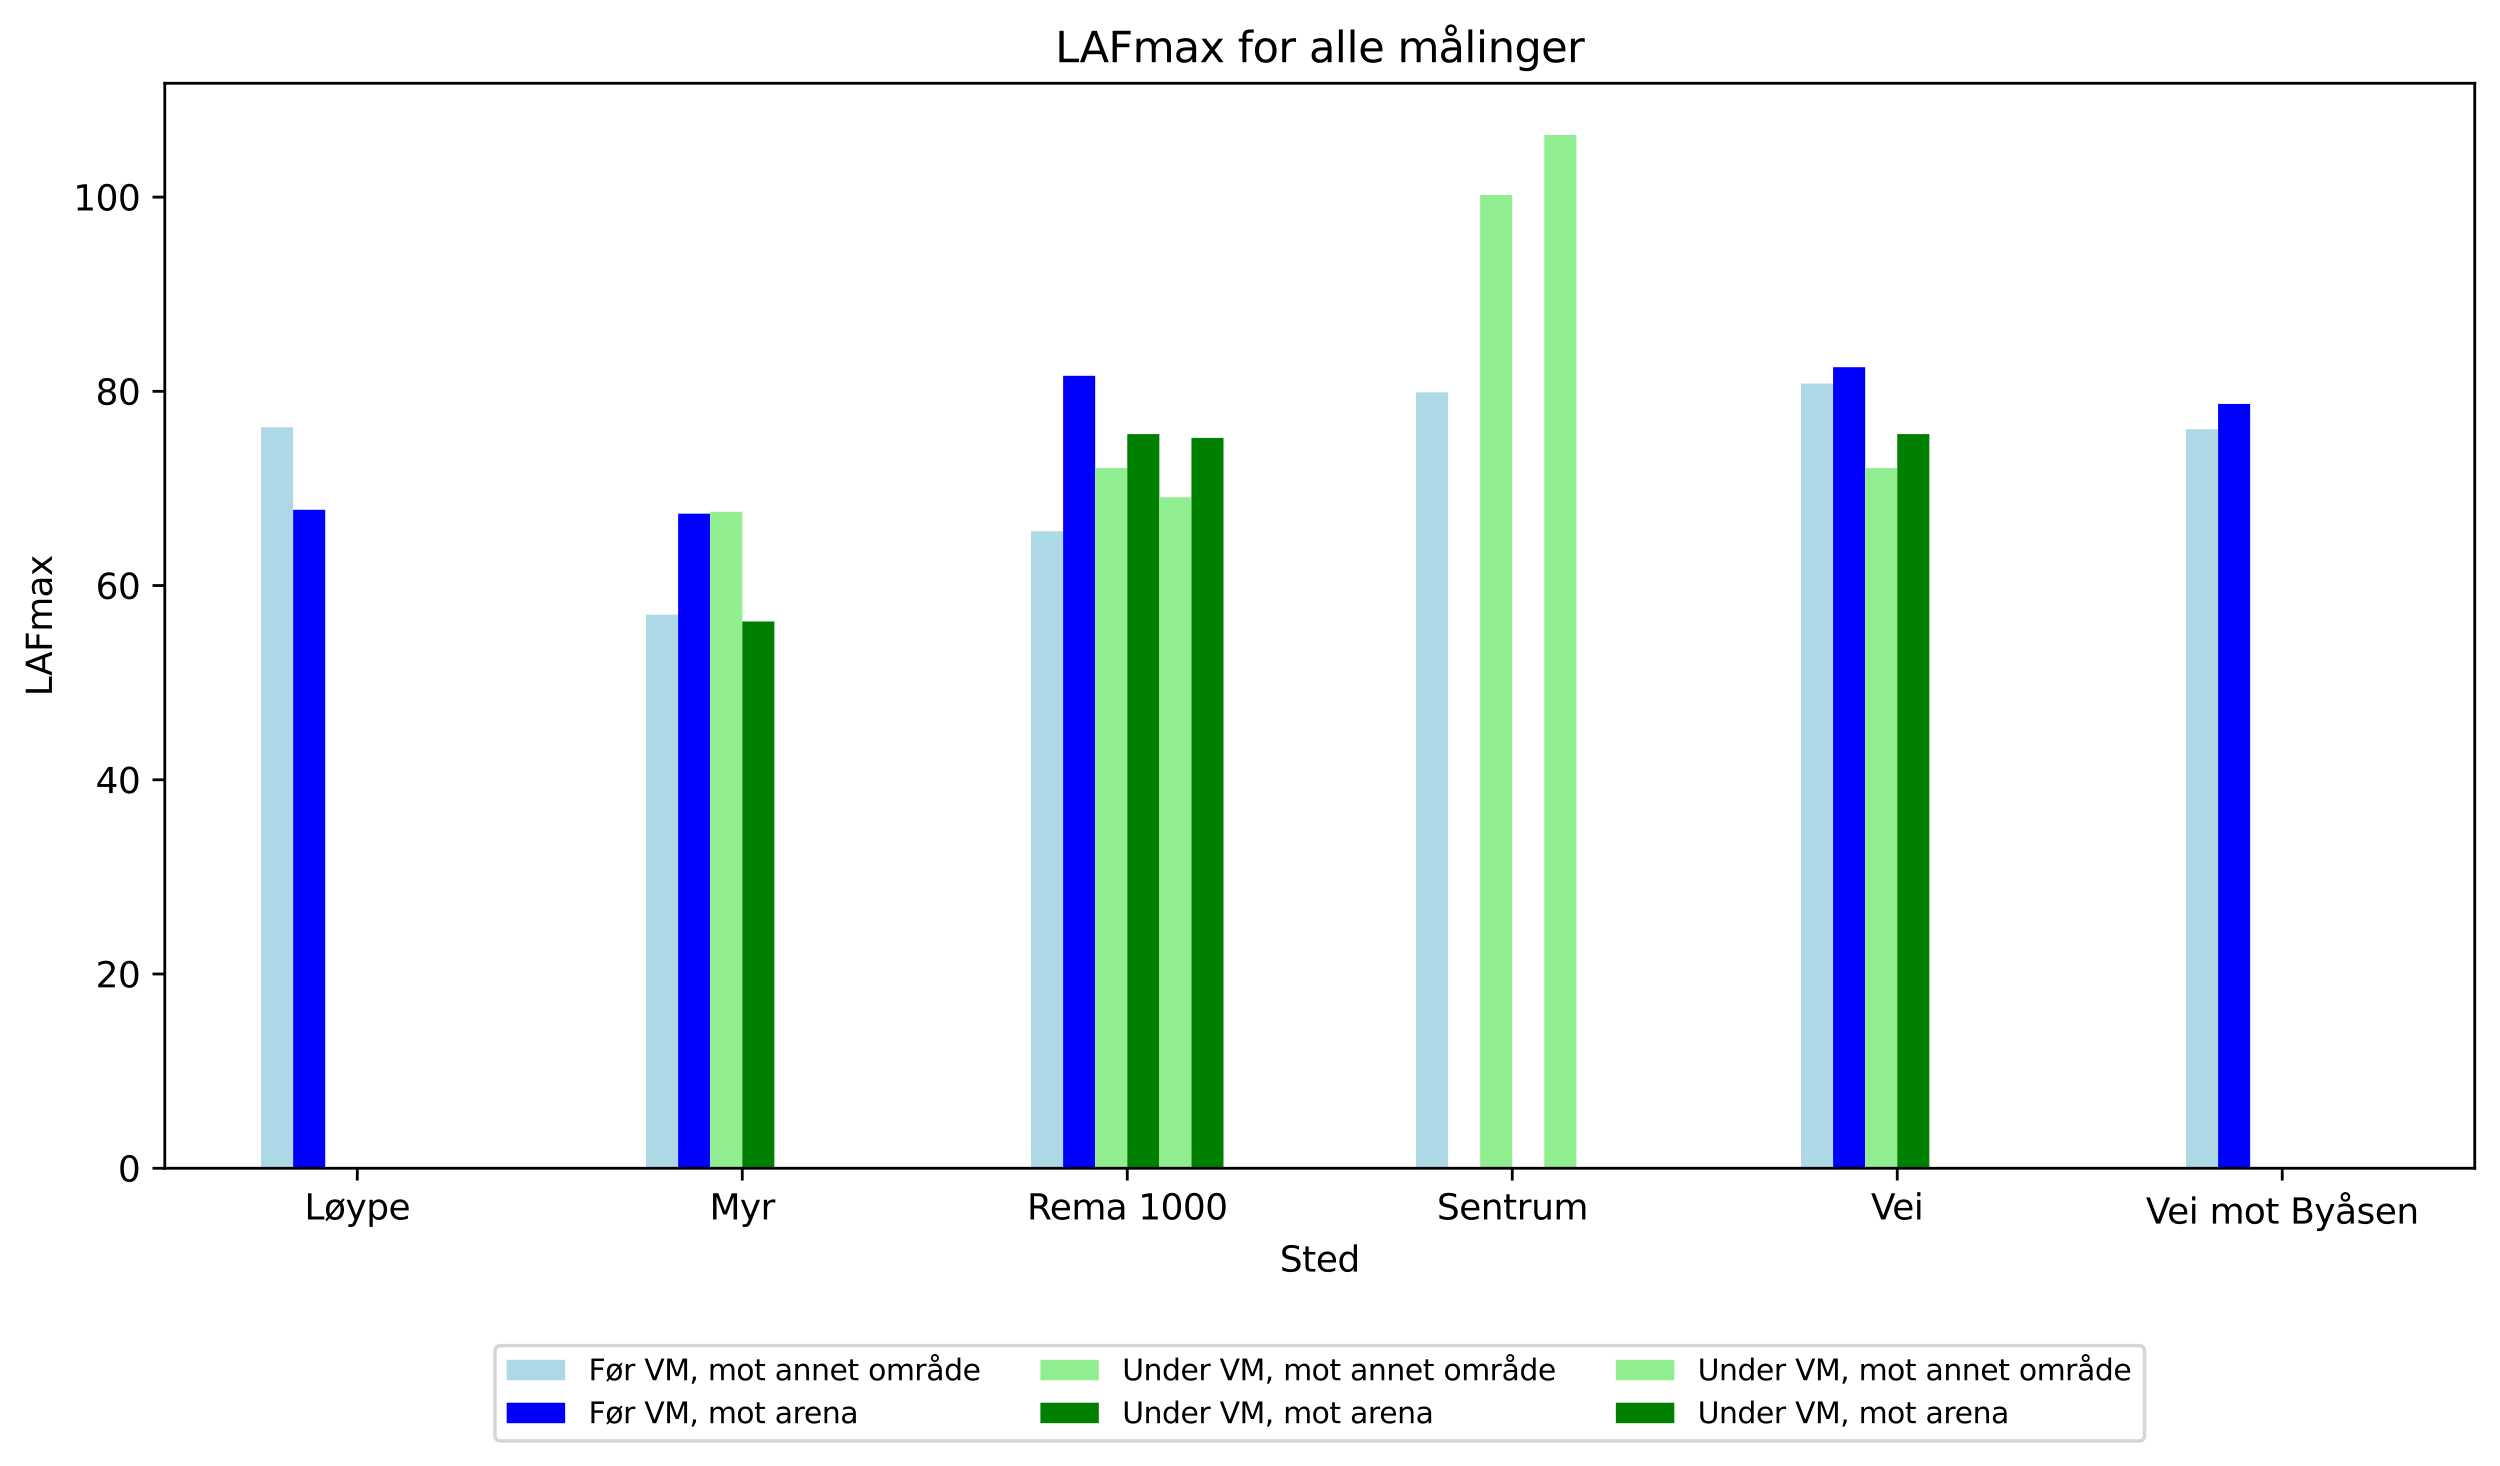 <?xml version="1.0" encoding="utf-8" standalone="no"?>
<!DOCTYPE svg PUBLIC "-//W3C//DTD SVG 1.1//EN"
  "http://www.w3.org/Graphics/SVG/1.1/DTD/svg11.dtd">
<svg xmlns:xlink="http://www.w3.org/1999/xlink" width="712.496pt" height="417.869pt" viewBox="0 0 712.496 417.869" xmlns="http://www.w3.org/2000/svg" version="1.1">
 <defs>
  <style type="text/css">*{stroke-linejoin: round; stroke-linecap: butt}</style>
 </defs>
 <g id="figure_1">
  <g id="patch_1">
   <path d="M 0 417.869 
L 712.496 417.869 
L 712.496 0 
L 0 0 
z
" style="fill: #ffffff"/>
  </g>
  <g id="axes_1">
   <g id="patch_2">
    <path d="M 46.966 332.949 
L 705.296 332.949 
L 705.296 23.736 
L 46.966 23.736 
z
" style="fill: #ffffff"/>
   </g>
   <g id="patch_3">
    <path d="M 74.396 332.949 
L 83.54 332.949 
L 83.54 121.77 
L 74.396 121.77 
z
" clip-path="url(#p3d239b6133)" style="fill: #add8e6"/>
   </g>
   <g id="patch_4">
    <path d="M 184.118 332.949 
L 193.261 332.949 
L 193.261 175.187 
L 184.118 175.187 
z
" clip-path="url(#p3d239b6133)" style="fill: #add8e6"/>
   </g>
   <g id="patch_5">
    <path d="M 293.839 332.949 
L 302.983 332.949 
L 302.983 151.385 
L 293.839 151.385 
z
" clip-path="url(#p3d239b6133)" style="fill: #add8e6"/>
   </g>
   <g id="patch_6">
    <path d="M 403.561 332.949 
L 412.705 332.949 
L 412.705 111.806 
L 403.561 111.806 
z
" clip-path="url(#p3d239b6133)" style="fill: #add8e6"/>
   </g>
   <g id="patch_7">
    <path d="M 513.283 332.949 
L 522.426 332.949 
L 522.426 109.315 
L 513.283 109.315 
z
" clip-path="url(#p3d239b6133)" style="fill: #add8e6"/>
   </g>
   <g id="patch_8">
    <path d="M 623.004 332.949 
L 632.148 332.949 
L 632.148 122.323 
L 623.004 122.323 
z
" clip-path="url(#p3d239b6133)" style="fill: #add8e6"/>
   </g>
   <g id="patch_9">
    <path d="M 83.54 332.949 
L 92.683 332.949 
L 92.683 145.295 
L 83.54 145.295 
z
" clip-path="url(#p3d239b6133)" style="fill: #0000ff"/>
   </g>
   <g id="patch_10">
    <path d="M 193.261 332.949 
L 202.405 332.949 
L 202.405 146.403 
L 193.261 146.403 
z
" clip-path="url(#p3d239b6133)" style="fill: #0000ff"/>
   </g>
   <g id="patch_11">
    <path d="M 302.983 332.949 
L 312.126 332.949 
L 312.126 107.1 
L 302.983 107.1 
z
" clip-path="url(#p3d239b6133)" style="fill: #0000ff"/>
   </g>
   <g id="patch_12">
    <path d="M 412.705 332.949 
L 421.848 332.949 
L 421.848 332.949 
L 412.705 332.949 
z
" clip-path="url(#p3d239b6133)" style="fill: #0000ff"/>
   </g>
   <g id="patch_13">
    <path d="M 522.426 332.949 
L 531.57 332.949 
L 531.57 104.651 
L 522.426 104.651 
z
" clip-path="url(#p3d239b6133)" style="fill: #0000ff"/>
   </g>
   <g id="patch_14">
    <path d="M 632.148 332.949 
L 641.291 332.949 
L 641.291 115.127 
L 632.148 115.127 
z
" clip-path="url(#p3d239b6133)" style="fill: #0000ff"/>
   </g>
   <g id="patch_15">
    <path d="M 92.683 332.949 
L 101.826 332.949 
L 101.826 332.949 
L 92.683 332.949 
z
" clip-path="url(#p3d239b6133)" style="fill: #90ee90"/>
   </g>
   <g id="patch_16">
    <path d="M 202.405 332.949 
L 211.548 332.949 
L 211.548 145.849 
L 202.405 145.849 
z
" clip-path="url(#p3d239b6133)" style="fill: #90ee90"/>
   </g>
   <g id="patch_17">
    <path d="M 312.126 332.949 
L 321.27 332.949 
L 321.27 133.394 
L 312.126 133.394 
z
" clip-path="url(#p3d239b6133)" style="fill: #90ee90"/>
   </g>
   <g id="patch_18">
    <path d="M 421.848 332.949 
L 430.991 332.949 
L 430.991 55.565 
L 421.848 55.565 
z
" clip-path="url(#p3d239b6133)" style="fill: #90ee90"/>
   </g>
   <g id="patch_19">
    <path d="M 531.57 332.949 
L 540.713 332.949 
L 540.713 133.394 
L 531.57 133.394 
z
" clip-path="url(#p3d239b6133)" style="fill: #90ee90"/>
   </g>
   <g id="patch_20">
    <path d="M 641.291 332.949 
L 650.435 332.949 
L 650.435 332.949 
L 641.291 332.949 
z
" clip-path="url(#p3d239b6133)" style="fill: #90ee90"/>
   </g>
   <g id="patch_21">
    <path d="M 101.826 332.949 
L 110.97 332.949 
L 110.97 332.949 
L 101.826 332.949 
z
" clip-path="url(#p3d239b6133)" style="fill: #008000"/>
   </g>
   <g id="patch_22">
    <path d="M 211.548 332.949 
L 220.692 332.949 
L 220.692 177.125 
L 211.548 177.125 
z
" clip-path="url(#p3d239b6133)" style="fill: #008000"/>
   </g>
   <g id="patch_23">
    <path d="M 321.27 332.949 
L 330.413 332.949 
L 330.413 123.707 
L 321.27 123.707 
z
" clip-path="url(#p3d239b6133)" style="fill: #008000"/>
   </g>
   <g id="patch_24">
    <path d="M 430.991 332.949 
L 440.135 332.949 
L 440.135 332.949 
L 430.991 332.949 
z
" clip-path="url(#p3d239b6133)" style="fill: #008000"/>
   </g>
   <g id="patch_25">
    <path d="M 540.713 332.949 
L 549.857 332.949 
L 549.857 123.707 
L 540.713 123.707 
z
" clip-path="url(#p3d239b6133)" style="fill: #008000"/>
   </g>
   <g id="patch_26">
    <path d="M 650.435 332.949 
L 659.578 332.949 
L 659.578 332.949 
L 650.435 332.949 
z
" clip-path="url(#p3d239b6133)" style="fill: #008000"/>
   </g>
   <g id="patch_27">
    <path d="M 110.97 332.949 
L 120.113 332.949 
L 120.113 332.949 
L 110.97 332.949 
z
" clip-path="url(#p3d239b6133)" style="fill: #90ee90"/>
   </g>
   <g id="patch_28">
    <path d="M 220.692 332.949 
L 229.835 332.949 
L 229.835 332.949 
L 220.692 332.949 
z
" clip-path="url(#p3d239b6133)" style="fill: #90ee90"/>
   </g>
   <g id="patch_29">
    <path d="M 330.413 332.949 
L 339.557 332.949 
L 339.557 141.697 
L 330.413 141.697 
z
" clip-path="url(#p3d239b6133)" style="fill: #90ee90"/>
   </g>
   <g id="patch_30">
    <path d="M 440.135 332.949 
L 449.278 332.949 
L 449.278 38.46 
L 440.135 38.46 
z
" clip-path="url(#p3d239b6133)" style="fill: #90ee90"/>
   </g>
   <g id="patch_31">
    <path d="M 549.857 332.949 
L 559 332.949 
L 559 332.949 
L 549.857 332.949 
z
" clip-path="url(#p3d239b6133)" style="fill: #90ee90"/>
   </g>
   <g id="patch_32">
    <path d="M 659.578 332.949 
L 668.722 332.949 
L 668.722 332.949 
L 659.578 332.949 
z
" clip-path="url(#p3d239b6133)" style="fill: #90ee90"/>
   </g>
   <g id="patch_33">
    <path d="M 120.113 332.949 
L 129.257 332.949 
L 129.257 332.949 
L 120.113 332.949 
z
" clip-path="url(#p3d239b6133)" style="fill: #008000"/>
   </g>
   <g id="patch_34">
    <path d="M 229.835 332.949 
L 238.979 332.949 
L 238.979 332.949 
L 229.835 332.949 
z
" clip-path="url(#p3d239b6133)" style="fill: #008000"/>
   </g>
   <g id="patch_35">
    <path d="M 339.557 332.949 
L 348.7 332.949 
L 348.7 124.814 
L 339.557 124.814 
z
" clip-path="url(#p3d239b6133)" style="fill: #008000"/>
   </g>
   <g id="patch_36">
    <path d="M 449.278 332.949 
L 458.422 332.949 
L 458.422 332.949 
L 449.278 332.949 
z
" clip-path="url(#p3d239b6133)" style="fill: #008000"/>
   </g>
   <g id="patch_37">
    <path d="M 559 332.949 
L 568.144 332.949 
L 568.144 332.949 
L 559 332.949 
z
" clip-path="url(#p3d239b6133)" style="fill: #008000"/>
   </g>
   <g id="patch_38">
    <path d="M 668.722 332.949 
L 677.865 332.949 
L 677.865 332.949 
L 668.722 332.949 
z
" clip-path="url(#p3d239b6133)" style="fill: #008000"/>
   </g>
   <g id="matplotlib.axis_1">
    <g id="xtick_1">
     <g id="line2d_1">
      <defs>
       <path id="m49023940b8" d="M 0 0 
L 0 3.5 
" style="stroke: #000000; stroke-width: 0.8"/>
      </defs>
      <g>
       <use xlink:href="#m49023940b8" x="101.826" y="332.949" style="stroke: #000000; stroke-width: 0.8"/>
      </g>
     </g>
     <g id="text_1">
      <!-- Løype -->
      <g transform="translate(86.771 347.548) scale(0.1 -0.1)">
       <defs>
        <path id="DejaVuSans-4c" d="M 628 4666 
L 1259 4666 
L 1259 531 
L 3531 531 
L 3531 0 
L 628 0 
L 628 4666 
z
" transform="scale(0.016)"/>
        <path id="DejaVuSans-f8" d="M 2828 2503 
L 1306 653 
Q 1434 522 1595 459 
Q 1756 397 1959 397 
Q 2419 397 2687 759 
Q 2956 1122 2956 1747 
Q 2956 1994 2925 2176 
Q 2894 2359 2828 2503 
z
M 2606 2841 
Q 2475 2969 2314 3033 
Q 2153 3097 1959 3097 
Q 1488 3097 1223 2730 
Q 959 2363 959 1703 
Q 959 1478 989 1306 
Q 1019 1134 1081 991 
L 2606 2841 
z
M 691 519 
Q 522 759 437 1067 
Q 353 1375 353 1747 
Q 353 2609 779 3096 
Q 1206 3584 1959 3584 
Q 2250 3584 2498 3504 
Q 2747 3425 2956 3263 
L 3391 3788 
L 3688 3541 
L 3231 2981 
Q 3397 2741 3481 2431 
Q 3566 2122 3566 1747 
Q 3566 888 3137 398 
Q 2709 -91 1959 -91 
Q 1659 -91 1407 -9 
Q 1156 72 959 231 
L 525 -294 
L 225 -50 
L 691 519 
z
" transform="scale(0.016)"/>
        <path id="DejaVuSans-79" d="M 2059 -325 
Q 1816 -950 1584 -1140 
Q 1353 -1331 966 -1331 
L 506 -1331 
L 506 -850 
L 844 -850 
Q 1081 -850 1212 -737 
Q 1344 -625 1503 -206 
L 1606 56 
L 191 3500 
L 800 3500 
L 1894 763 
L 2988 3500 
L 3597 3500 
L 2059 -325 
z
" transform="scale(0.016)"/>
        <path id="DejaVuSans-70" d="M 1159 525 
L 1159 -1331 
L 581 -1331 
L 581 3500 
L 1159 3500 
L 1159 2969 
Q 1341 3281 1617 3432 
Q 1894 3584 2278 3584 
Q 2916 3584 3314 3078 
Q 3713 2572 3713 1747 
Q 3713 922 3314 415 
Q 2916 -91 2278 -91 
Q 1894 -91 1617 61 
Q 1341 213 1159 525 
z
M 3116 1747 
Q 3116 2381 2855 2742 
Q 2594 3103 2138 3103 
Q 1681 3103 1420 2742 
Q 1159 2381 1159 1747 
Q 1159 1113 1420 752 
Q 1681 391 2138 391 
Q 2594 391 2855 752 
Q 3116 1113 3116 1747 
z
" transform="scale(0.016)"/>
        <path id="DejaVuSans-65" d="M 3597 1894 
L 3597 1613 
L 953 1613 
Q 991 1019 1311 708 
Q 1631 397 2203 397 
Q 2534 397 2845 478 
Q 3156 559 3463 722 
L 3463 178 
Q 3153 47 2828 -22 
Q 2503 -91 2169 -91 
Q 1331 -91 842 396 
Q 353 884 353 1716 
Q 353 2575 817 3079 
Q 1281 3584 2069 3584 
Q 2775 3584 3186 3129 
Q 3597 2675 3597 1894 
z
M 3022 2063 
Q 3016 2534 2758 2815 
Q 2500 3097 2075 3097 
Q 1594 3097 1305 2825 
Q 1016 2553 972 2059 
L 3022 2063 
z
" transform="scale(0.016)"/>
       </defs>
       <use xlink:href="#DejaVuSans-4c"/>
       <use xlink:href="#DejaVuSans-f8" x="55.713"/>
       <use xlink:href="#DejaVuSans-79" x="116.895"/>
       <use xlink:href="#DejaVuSans-70" x="176.074"/>
       <use xlink:href="#DejaVuSans-65" x="239.551"/>
      </g>
     </g>
    </g>
    <g id="xtick_2">
     <g id="line2d_2">
      <g>
       <use xlink:href="#m49023940b8" x="211.548" y="332.949" style="stroke: #000000; stroke-width: 0.8"/>
      </g>
     </g>
     <g id="text_2">
      <!-- Myr -->
      <g transform="translate(202.219 347.548) scale(0.1 -0.1)">
       <defs>
        <path id="DejaVuSans-4d" d="M 628 4666 
L 1569 4666 
L 2759 1491 
L 3956 4666 
L 4897 4666 
L 4897 0 
L 4281 0 
L 4281 4097 
L 3078 897 
L 2444 897 
L 1241 4097 
L 1241 0 
L 628 0 
L 628 4666 
z
" transform="scale(0.016)"/>
        <path id="DejaVuSans-72" d="M 2631 2963 
Q 2534 3019 2420 3045 
Q 2306 3072 2169 3072 
Q 1681 3072 1420 2755 
Q 1159 2438 1159 1844 
L 1159 0 
L 581 0 
L 581 3500 
L 1159 3500 
L 1159 2956 
Q 1341 3275 1631 3429 
Q 1922 3584 2338 3584 
Q 2397 3584 2469 3576 
Q 2541 3569 2628 3553 
L 2631 2963 
z
" transform="scale(0.016)"/>
       </defs>
       <use xlink:href="#DejaVuSans-4d"/>
       <use xlink:href="#DejaVuSans-79" x="86.279"/>
       <use xlink:href="#DejaVuSans-72" x="145.459"/>
      </g>
     </g>
    </g>
    <g id="xtick_3">
     <g id="line2d_3">
      <g>
       <use xlink:href="#m49023940b8" x="321.27" y="332.949" style="stroke: #000000; stroke-width: 0.8"/>
      </g>
     </g>
     <g id="text_3">
      <!-- Rema 1000 -->
      <g transform="translate(292.696 347.548) scale(0.1 -0.1)">
       <defs>
        <path id="DejaVuSans-52" d="M 2841 2188 
Q 3044 2119 3236 1894 
Q 3428 1669 3622 1275 
L 4263 0 
L 3584 0 
L 2988 1197 
Q 2756 1666 2539 1819 
Q 2322 1972 1947 1972 
L 1259 1972 
L 1259 0 
L 628 0 
L 628 4666 
L 2053 4666 
Q 2853 4666 3247 4331 
Q 3641 3997 3641 3322 
Q 3641 2881 3436 2590 
Q 3231 2300 2841 2188 
z
M 1259 4147 
L 1259 2491 
L 2053 2491 
Q 2509 2491 2742 2702 
Q 2975 2913 2975 3322 
Q 2975 3731 2742 3939 
Q 2509 4147 2053 4147 
L 1259 4147 
z
" transform="scale(0.016)"/>
        <path id="DejaVuSans-6d" d="M 3328 2828 
Q 3544 3216 3844 3400 
Q 4144 3584 4550 3584 
Q 5097 3584 5394 3201 
Q 5691 2819 5691 2113 
L 5691 0 
L 5113 0 
L 5113 2094 
Q 5113 2597 4934 2840 
Q 4756 3084 4391 3084 
Q 3944 3084 3684 2787 
Q 3425 2491 3425 1978 
L 3425 0 
L 2847 0 
L 2847 2094 
Q 2847 2600 2669 2842 
Q 2491 3084 2119 3084 
Q 1678 3084 1418 2786 
Q 1159 2488 1159 1978 
L 1159 0 
L 581 0 
L 581 3500 
L 1159 3500 
L 1159 2956 
Q 1356 3278 1631 3431 
Q 1906 3584 2284 3584 
Q 2666 3584 2933 3390 
Q 3200 3197 3328 2828 
z
" transform="scale(0.016)"/>
        <path id="DejaVuSans-61" d="M 2194 1759 
Q 1497 1759 1228 1600 
Q 959 1441 959 1056 
Q 959 750 1161 570 
Q 1363 391 1709 391 
Q 2188 391 2477 730 
Q 2766 1069 2766 1631 
L 2766 1759 
L 2194 1759 
z
M 3341 1997 
L 3341 0 
L 2766 0 
L 2766 531 
Q 2569 213 2275 61 
Q 1981 -91 1556 -91 
Q 1019 -91 701 211 
Q 384 513 384 1019 
Q 384 1609 779 1909 
Q 1175 2209 1959 2209 
L 2766 2209 
L 2766 2266 
Q 2766 2663 2505 2880 
Q 2244 3097 1772 3097 
Q 1472 3097 1187 3025 
Q 903 2953 641 2809 
L 641 3341 
Q 956 3463 1253 3523 
Q 1550 3584 1831 3584 
Q 2591 3584 2966 3190 
Q 3341 2797 3341 1997 
z
" transform="scale(0.016)"/>
        <path id="DejaVuSans-20" transform="scale(0.016)"/>
        <path id="DejaVuSans-31" d="M 794 531 
L 1825 531 
L 1825 4091 
L 703 3866 
L 703 4441 
L 1819 4666 
L 2450 4666 
L 2450 531 
L 3481 531 
L 3481 0 
L 794 0 
L 794 531 
z
" transform="scale(0.016)"/>
        <path id="DejaVuSans-30" d="M 2034 4250 
Q 1547 4250 1301 3770 
Q 1056 3291 1056 2328 
Q 1056 1369 1301 889 
Q 1547 409 2034 409 
Q 2525 409 2770 889 
Q 3016 1369 3016 2328 
Q 3016 3291 2770 3770 
Q 2525 4250 2034 4250 
z
M 2034 4750 
Q 2819 4750 3233 4129 
Q 3647 3509 3647 2328 
Q 3647 1150 3233 529 
Q 2819 -91 2034 -91 
Q 1250 -91 836 529 
Q 422 1150 422 2328 
Q 422 3509 836 4129 
Q 1250 4750 2034 4750 
z
" transform="scale(0.016)"/>
       </defs>
       <use xlink:href="#DejaVuSans-52"/>
       <use xlink:href="#DejaVuSans-65" x="64.982"/>
       <use xlink:href="#DejaVuSans-6d" x="126.506"/>
       <use xlink:href="#DejaVuSans-61" x="223.918"/>
       <use xlink:href="#DejaVuSans-20" x="285.197"/>
       <use xlink:href="#DejaVuSans-31" x="316.984"/>
       <use xlink:href="#DejaVuSans-30" x="380.607"/>
       <use xlink:href="#DejaVuSans-30" x="444.23"/>
       <use xlink:href="#DejaVuSans-30" x="507.854"/>
      </g>
     </g>
    </g>
    <g id="xtick_4">
     <g id="line2d_4">
      <g>
       <use xlink:href="#m49023940b8" x="430.991" y="332.949" style="stroke: #000000; stroke-width: 0.8"/>
      </g>
     </g>
     <g id="text_4">
      <!-- Sentrum -->
      <g transform="translate(409.517 347.548) scale(0.1 -0.1)">
       <defs>
        <path id="DejaVuSans-53" d="M 3425 4513 
L 3425 3897 
Q 3066 4069 2747 4153 
Q 2428 4238 2131 4238 
Q 1616 4238 1336 4038 
Q 1056 3838 1056 3469 
Q 1056 3159 1242 3001 
Q 1428 2844 1947 2747 
L 2328 2669 
Q 3034 2534 3370 2195 
Q 3706 1856 3706 1288 
Q 3706 609 3251 259 
Q 2797 -91 1919 -91 
Q 1588 -91 1214 -16 
Q 841 59 441 206 
L 441 856 
Q 825 641 1194 531 
Q 1563 422 1919 422 
Q 2459 422 2753 634 
Q 3047 847 3047 1241 
Q 3047 1584 2836 1778 
Q 2625 1972 2144 2069 
L 1759 2144 
Q 1053 2284 737 2584 
Q 422 2884 422 3419 
Q 422 4038 858 4394 
Q 1294 4750 2059 4750 
Q 2388 4750 2728 4690 
Q 3069 4631 3425 4513 
z
" transform="scale(0.016)"/>
        <path id="DejaVuSans-6e" d="M 3513 2113 
L 3513 0 
L 2938 0 
L 2938 2094 
Q 2938 2591 2744 2837 
Q 2550 3084 2163 3084 
Q 1697 3084 1428 2787 
Q 1159 2491 1159 1978 
L 1159 0 
L 581 0 
L 581 3500 
L 1159 3500 
L 1159 2956 
Q 1366 3272 1645 3428 
Q 1925 3584 2291 3584 
Q 2894 3584 3203 3211 
Q 3513 2838 3513 2113 
z
" transform="scale(0.016)"/>
        <path id="DejaVuSans-74" d="M 1172 4494 
L 1172 3500 
L 2356 3500 
L 2356 3053 
L 1172 3053 
L 1172 1153 
Q 1172 725 1289 603 
Q 1406 481 1766 481 
L 2356 481 
L 2356 0 
L 1766 0 
Q 1100 0 847 248 
Q 594 497 594 1153 
L 594 3053 
L 172 3053 
L 172 3500 
L 594 3500 
L 594 4494 
L 1172 4494 
z
" transform="scale(0.016)"/>
        <path id="DejaVuSans-75" d="M 544 1381 
L 544 3500 
L 1119 3500 
L 1119 1403 
Q 1119 906 1312 657 
Q 1506 409 1894 409 
Q 2359 409 2629 706 
Q 2900 1003 2900 1516 
L 2900 3500 
L 3475 3500 
L 3475 0 
L 2900 0 
L 2900 538 
Q 2691 219 2414 64 
Q 2138 -91 1772 -91 
Q 1169 -91 856 284 
Q 544 659 544 1381 
z
M 1991 3584 
L 1991 3584 
z
" transform="scale(0.016)"/>
       </defs>
       <use xlink:href="#DejaVuSans-53"/>
       <use xlink:href="#DejaVuSans-65" x="63.477"/>
       <use xlink:href="#DejaVuSans-6e" x="125"/>
       <use xlink:href="#DejaVuSans-74" x="188.379"/>
       <use xlink:href="#DejaVuSans-72" x="227.588"/>
       <use xlink:href="#DejaVuSans-75" x="268.701"/>
       <use xlink:href="#DejaVuSans-6d" x="332.08"/>
      </g>
     </g>
    </g>
    <g id="xtick_5">
     <g id="line2d_5">
      <g>
       <use xlink:href="#m49023940b8" x="540.713" y="332.949" style="stroke: #000000; stroke-width: 0.8"/>
      </g>
     </g>
     <g id="text_5">
      <!-- Vei -->
      <g transform="translate(533.215 347.548) scale(0.1 -0.1)">
       <defs>
        <path id="DejaVuSans-56" d="M 1831 0 
L 50 4666 
L 709 4666 
L 2188 738 
L 3669 4666 
L 4325 4666 
L 2547 0 
L 1831 0 
z
" transform="scale(0.016)"/>
        <path id="DejaVuSans-69" d="M 603 3500 
L 1178 3500 
L 1178 0 
L 603 0 
L 603 3500 
z
M 603 4863 
L 1178 4863 
L 1178 4134 
L 603 4134 
L 603 4863 
z
" transform="scale(0.016)"/>
       </defs>
       <use xlink:href="#DejaVuSans-56"/>
       <use xlink:href="#DejaVuSans-65" x="60.658"/>
       <use xlink:href="#DejaVuSans-69" x="122.182"/>
      </g>
     </g>
    </g>
    <g id="xtick_6">
     <g id="line2d_6">
      <g>
       <use xlink:href="#m49023940b8" x="650.435" y="332.949" style="stroke: #000000; stroke-width: 0.8"/>
      </g>
     </g>
     <g id="text_6">
      <!-- Vei mot Byåsen -->
      <g transform="translate(611.564 348.729) scale(0.1 -0.1)">
       <defs>
        <path id="DejaVuSans-6f" d="M 1959 3097 
Q 1497 3097 1228 2736 
Q 959 2375 959 1747 
Q 959 1119 1226 758 
Q 1494 397 1959 397 
Q 2419 397 2687 759 
Q 2956 1122 2956 1747 
Q 2956 2369 2687 2733 
Q 2419 3097 1959 3097 
z
M 1959 3584 
Q 2709 3584 3137 3096 
Q 3566 2609 3566 1747 
Q 3566 888 3137 398 
Q 2709 -91 1959 -91 
Q 1206 -91 779 398 
Q 353 888 353 1747 
Q 353 2609 779 3096 
Q 1206 3584 1959 3584 
z
" transform="scale(0.016)"/>
        <path id="DejaVuSans-42" d="M 1259 2228 
L 1259 519 
L 2272 519 
Q 2781 519 3026 730 
Q 3272 941 3272 1375 
Q 3272 1813 3026 2020 
Q 2781 2228 2272 2228 
L 1259 2228 
z
M 1259 4147 
L 1259 2741 
L 2194 2741 
Q 2656 2741 2882 2914 
Q 3109 3088 3109 3444 
Q 3109 3797 2882 3972 
Q 2656 4147 2194 4147 
L 1259 4147 
z
M 628 4666 
L 2241 4666 
Q 2963 4666 3353 4366 
Q 3744 4066 3744 3513 
Q 3744 3084 3544 2831 
Q 3344 2578 2956 2516 
Q 3422 2416 3680 2098 
Q 3938 1781 3938 1306 
Q 3938 681 3513 340 
Q 3088 0 2303 0 
L 628 0 
L 628 4666 
z
" transform="scale(0.016)"/>
        <path id="DejaVuSans-e5" d="M 2194 1759 
Q 1497 1759 1228 1600 
Q 959 1441 959 1056 
Q 959 750 1161 570 
Q 1363 391 1709 391 
Q 2188 391 2477 730 
Q 2766 1069 2766 1631 
L 2766 1759 
L 2194 1759 
z
M 3341 1997 
L 3341 0 
L 2766 0 
L 2766 531 
Q 2569 213 2275 61 
Q 1981 -91 1556 -91 
Q 1019 -91 701 211 
Q 384 513 384 1019 
Q 384 1609 779 1909 
Q 1175 2209 1959 2209 
L 2766 2209 
L 2766 2266 
Q 2766 2663 2505 2880 
Q 2244 3097 1772 3097 
Q 1472 3097 1187 3025 
Q 903 2953 641 2809 
L 641 3341 
Q 956 3463 1253 3523 
Q 1550 3584 1831 3584 
Q 2591 3584 2966 3190 
Q 3341 2797 3341 1997 
z
M 2331 4763 
Q 2331 4959 2193 5096 
Q 2056 5234 1856 5234 
Q 1653 5234 1517 5098 
Q 1381 4963 1381 4763 
Q 1381 4559 1517 4423 
Q 1653 4288 1856 4288 
Q 2056 4288 2193 4425 
Q 2331 4563 2331 4763 
z
M 2712 4763 
Q 2712 4403 2463 4153 
Q 2215 3903 1856 3903 
Q 1497 3903 1248 4153 
Q 1000 4403 1000 4763 
Q 1000 5122 1248 5370 
Q 1497 5619 1856 5619 
Q 2215 5619 2463 5370 
Q 2712 5122 2712 4763 
z
" transform="scale(0.016)"/>
        <path id="DejaVuSans-73" d="M 2834 3397 
L 2834 2853 
Q 2591 2978 2328 3040 
Q 2066 3103 1784 3103 
Q 1356 3103 1142 2972 
Q 928 2841 928 2578 
Q 928 2378 1081 2264 
Q 1234 2150 1697 2047 
L 1894 2003 
Q 2506 1872 2764 1633 
Q 3022 1394 3022 966 
Q 3022 478 2636 193 
Q 2250 -91 1575 -91 
Q 1294 -91 989 -36 
Q 684 19 347 128 
L 347 722 
Q 666 556 975 473 
Q 1284 391 1588 391 
Q 1994 391 2212 530 
Q 2431 669 2431 922 
Q 2431 1156 2273 1281 
Q 2116 1406 1581 1522 
L 1381 1569 
Q 847 1681 609 1914 
Q 372 2147 372 2553 
Q 372 3047 722 3315 
Q 1072 3584 1716 3584 
Q 2034 3584 2315 3537 
Q 2597 3491 2834 3397 
z
" transform="scale(0.016)"/>
       </defs>
       <use xlink:href="#DejaVuSans-56"/>
       <use xlink:href="#DejaVuSans-65" x="60.658"/>
       <use xlink:href="#DejaVuSans-69" x="122.182"/>
       <use xlink:href="#DejaVuSans-20" x="149.965"/>
       <use xlink:href="#DejaVuSans-6d" x="181.752"/>
       <use xlink:href="#DejaVuSans-6f" x="279.164"/>
       <use xlink:href="#DejaVuSans-74" x="340.346"/>
       <use xlink:href="#DejaVuSans-20" x="379.555"/>
       <use xlink:href="#DejaVuSans-42" x="411.342"/>
       <use xlink:href="#DejaVuSans-79" x="479.945"/>
       <use xlink:href="#DejaVuSans-e5" x="539.125"/>
       <use xlink:href="#DejaVuSans-73" x="600.404"/>
       <use xlink:href="#DejaVuSans-65" x="652.504"/>
       <use xlink:href="#DejaVuSans-6e" x="714.027"/>
      </g>
     </g>
    </g>
    <g id="text_7">
     <!-- Sted -->
     <g transform="translate(364.745 362.407) scale(0.1 -0.1)">
      <defs>
       <path id="DejaVuSans-64" d="M 2906 2969 
L 2906 4863 
L 3481 4863 
L 3481 0 
L 2906 0 
L 2906 525 
Q 2725 213 2448 61 
Q 2172 -91 1784 -91 
Q 1150 -91 751 415 
Q 353 922 353 1747 
Q 353 2572 751 3078 
Q 1150 3584 1784 3584 
Q 2172 3584 2448 3432 
Q 2725 3281 2906 2969 
z
M 947 1747 
Q 947 1113 1208 752 
Q 1469 391 1925 391 
Q 2381 391 2643 752 
Q 2906 1113 2906 1747 
Q 2906 2381 2643 2742 
Q 2381 3103 1925 3103 
Q 1469 3103 1208 2742 
Q 947 2381 947 1747 
z
" transform="scale(0.016)"/>
      </defs>
      <use xlink:href="#DejaVuSans-53"/>
      <use xlink:href="#DejaVuSans-74" x="63.477"/>
      <use xlink:href="#DejaVuSans-65" x="102.686"/>
      <use xlink:href="#DejaVuSans-64" x="164.209"/>
     </g>
    </g>
   </g>
   <g id="matplotlib.axis_2">
    <g id="ytick_1">
     <g id="line2d_7">
      <defs>
       <path id="m42b12cedf5" d="M 0 0 
L -3.5 0 
" style="stroke: #000000; stroke-width: 0.8"/>
      </defs>
      <g>
       <use xlink:href="#m42b12cedf5" x="46.966" y="332.949" style="stroke: #000000; stroke-width: 0.8"/>
      </g>
     </g>
     <g id="text_8">
      <!-- 0 -->
      <g transform="translate(33.603 336.749) scale(0.1 -0.1)">
       <use xlink:href="#DejaVuSans-30"/>
      </g>
     </g>
    </g>
    <g id="ytick_2">
     <g id="line2d_8">
      <g>
       <use xlink:href="#m42b12cedf5" x="46.966" y="277.594" style="stroke: #000000; stroke-width: 0.8"/>
      </g>
     </g>
     <g id="text_9">
      <!-- 20 -->
      <g transform="translate(27.241 281.393) scale(0.1 -0.1)">
       <defs>
        <path id="DejaVuSans-32" d="M 1228 531 
L 3431 531 
L 3431 0 
L 469 0 
L 469 531 
Q 828 903 1448 1529 
Q 2069 2156 2228 2338 
Q 2531 2678 2651 2914 
Q 2772 3150 2772 3378 
Q 2772 3750 2511 3984 
Q 2250 4219 1831 4219 
Q 1534 4219 1204 4116 
Q 875 4013 500 3803 
L 500 4441 
Q 881 4594 1212 4672 
Q 1544 4750 1819 4750 
Q 2544 4750 2975 4387 
Q 3406 4025 3406 3419 
Q 3406 3131 3298 2873 
Q 3191 2616 2906 2266 
Q 2828 2175 2409 1742 
Q 1991 1309 1228 531 
z
" transform="scale(0.016)"/>
       </defs>
       <use xlink:href="#DejaVuSans-32"/>
       <use xlink:href="#DejaVuSans-30" x="63.623"/>
      </g>
     </g>
    </g>
    <g id="ytick_3">
     <g id="line2d_9">
      <g>
       <use xlink:href="#m42b12cedf5" x="46.966" y="222.239" style="stroke: #000000; stroke-width: 0.8"/>
      </g>
     </g>
     <g id="text_10">
      <!-- 40 -->
      <g transform="translate(27.241 226.038) scale(0.1 -0.1)">
       <defs>
        <path id="DejaVuSans-34" d="M 2419 4116 
L 825 1625 
L 2419 1625 
L 2419 4116 
z
M 2253 4666 
L 3047 4666 
L 3047 1625 
L 3713 1625 
L 3713 1100 
L 3047 1100 
L 3047 0 
L 2419 0 
L 2419 1100 
L 313 1100 
L 313 1709 
L 2253 4666 
z
" transform="scale(0.016)"/>
       </defs>
       <use xlink:href="#DejaVuSans-34"/>
       <use xlink:href="#DejaVuSans-30" x="63.623"/>
      </g>
     </g>
    </g>
    <g id="ytick_4">
     <g id="line2d_10">
      <g>
       <use xlink:href="#m42b12cedf5" x="46.966" y="166.884" style="stroke: #000000; stroke-width: 0.8"/>
      </g>
     </g>
     <g id="text_11">
      <!-- 60 -->
      <g transform="translate(27.241 170.683) scale(0.1 -0.1)">
       <defs>
        <path id="DejaVuSans-36" d="M 2113 2584 
Q 1688 2584 1439 2293 
Q 1191 2003 1191 1497 
Q 1191 994 1439 701 
Q 1688 409 2113 409 
Q 2538 409 2786 701 
Q 3034 994 3034 1497 
Q 3034 2003 2786 2293 
Q 2538 2584 2113 2584 
z
M 3366 4563 
L 3366 3988 
Q 3128 4100 2886 4159 
Q 2644 4219 2406 4219 
Q 1781 4219 1451 3797 
Q 1122 3375 1075 2522 
Q 1259 2794 1537 2939 
Q 1816 3084 2150 3084 
Q 2853 3084 3261 2657 
Q 3669 2231 3669 1497 
Q 3669 778 3244 343 
Q 2819 -91 2113 -91 
Q 1303 -91 875 529 
Q 447 1150 447 2328 
Q 447 3434 972 4092 
Q 1497 4750 2381 4750 
Q 2619 4750 2861 4703 
Q 3103 4656 3366 4563 
z
" transform="scale(0.016)"/>
       </defs>
       <use xlink:href="#DejaVuSans-36"/>
       <use xlink:href="#DejaVuSans-30" x="63.623"/>
      </g>
     </g>
    </g>
    <g id="ytick_5">
     <g id="line2d_11">
      <g>
       <use xlink:href="#m42b12cedf5" x="46.966" y="111.529" style="stroke: #000000; stroke-width: 0.8"/>
      </g>
     </g>
     <g id="text_12">
      <!-- 80 -->
      <g transform="translate(27.241 115.328) scale(0.1 -0.1)">
       <defs>
        <path id="DejaVuSans-38" d="M 2034 2216 
Q 1584 2216 1326 1975 
Q 1069 1734 1069 1313 
Q 1069 891 1326 650 
Q 1584 409 2034 409 
Q 2484 409 2743 651 
Q 3003 894 3003 1313 
Q 3003 1734 2745 1975 
Q 2488 2216 2034 2216 
z
M 1403 2484 
Q 997 2584 770 2862 
Q 544 3141 544 3541 
Q 544 4100 942 4425 
Q 1341 4750 2034 4750 
Q 2731 4750 3128 4425 
Q 3525 4100 3525 3541 
Q 3525 3141 3298 2862 
Q 3072 2584 2669 2484 
Q 3125 2378 3379 2068 
Q 3634 1759 3634 1313 
Q 3634 634 3220 271 
Q 2806 -91 2034 -91 
Q 1263 -91 848 271 
Q 434 634 434 1313 
Q 434 1759 690 2068 
Q 947 2378 1403 2484 
z
M 1172 3481 
Q 1172 3119 1398 2916 
Q 1625 2713 2034 2713 
Q 2441 2713 2670 2916 
Q 2900 3119 2900 3481 
Q 2900 3844 2670 4047 
Q 2441 4250 2034 4250 
Q 1625 4250 1398 4047 
Q 1172 3844 1172 3481 
z
" transform="scale(0.016)"/>
       </defs>
       <use xlink:href="#DejaVuSans-38"/>
       <use xlink:href="#DejaVuSans-30" x="63.623"/>
      </g>
     </g>
    </g>
    <g id="ytick_6">
     <g id="line2d_12">
      <g>
       <use xlink:href="#m42b12cedf5" x="46.966" y="56.174" style="stroke: #000000; stroke-width: 0.8"/>
      </g>
     </g>
     <g id="text_13">
      <!-- 100 -->
      <g transform="translate(20.878 59.973) scale(0.1 -0.1)">
       <use xlink:href="#DejaVuSans-31"/>
       <use xlink:href="#DejaVuSans-30" x="63.623"/>
       <use xlink:href="#DejaVuSans-30" x="127.246"/>
      </g>
     </g>
    </g>
    <g id="text_14">
     <!-- LAFmax -->
     <g transform="translate(14.798 198.431) rotate(-90) scale(0.1 -0.1)">
      <defs>
       <path id="DejaVuSans-41" d="M 2188 4044 
L 1331 1722 
L 3047 1722 
L 2188 4044 
z
M 1831 4666 
L 2547 4666 
L 4325 0 
L 3669 0 
L 3244 1197 
L 1141 1197 
L 716 0 
L 50 0 
L 1831 4666 
z
" transform="scale(0.016)"/>
       <path id="DejaVuSans-46" d="M 628 4666 
L 3309 4666 
L 3309 4134 
L 1259 4134 
L 1259 2759 
L 3109 2759 
L 3109 2228 
L 1259 2228 
L 1259 0 
L 628 0 
L 628 4666 
z
" transform="scale(0.016)"/>
       <path id="DejaVuSans-78" d="M 3513 3500 
L 2247 1797 
L 3578 0 
L 2900 0 
L 1881 1375 
L 863 0 
L 184 0 
L 1544 1831 
L 300 3500 
L 978 3500 
L 1906 2253 
L 2834 3500 
L 3513 3500 
z
" transform="scale(0.016)"/>
      </defs>
      <use xlink:href="#DejaVuSans-4c"/>
      <use xlink:href="#DejaVuSans-41" x="57.963"/>
      <use xlink:href="#DejaVuSans-46" x="126.371"/>
      <use xlink:href="#DejaVuSans-6d" x="183.891"/>
      <use xlink:href="#DejaVuSans-61" x="281.303"/>
      <use xlink:href="#DejaVuSans-78" x="342.582"/>
     </g>
    </g>
   </g>
   <g id="patch_39">
    <path d="M 46.966 332.949 
L 46.966 23.736 
" style="fill: none; stroke: #000000; stroke-width: 0.8; stroke-linejoin: miter; stroke-linecap: square"/>
   </g>
   <g id="patch_40">
    <path d="M 705.296 332.949 
L 705.296 23.736 
" style="fill: none; stroke: #000000; stroke-width: 0.8; stroke-linejoin: miter; stroke-linecap: square"/>
   </g>
   <g id="patch_41">
    <path d="M 46.966 332.949 
L 705.296 332.949 
" style="fill: none; stroke: #000000; stroke-width: 0.8; stroke-linejoin: miter; stroke-linecap: square"/>
   </g>
   <g id="patch_42">
    <path d="M 46.966 23.736 
L 705.296 23.736 
" style="fill: none; stroke: #000000; stroke-width: 0.8; stroke-linejoin: miter; stroke-linecap: square"/>
   </g>
   <g id="text_15">
    <!-- LAFmax for alle målinger -->
    <g transform="translate(300.727 17.736) scale(0.12 -0.12)">
     <defs>
      <path id="DejaVuSans-66" d="M 2375 4863 
L 2375 4384 
L 1825 4384 
Q 1516 4384 1395 4259 
Q 1275 4134 1275 3809 
L 1275 3500 
L 2222 3500 
L 2222 3053 
L 1275 3053 
L 1275 0 
L 697 0 
L 697 3053 
L 147 3053 
L 147 3500 
L 697 3500 
L 697 3744 
Q 697 4328 969 4595 
Q 1241 4863 1831 4863 
L 2375 4863 
z
" transform="scale(0.016)"/>
      <path id="DejaVuSans-6c" d="M 603 4863 
L 1178 4863 
L 1178 0 
L 603 0 
L 603 4863 
z
" transform="scale(0.016)"/>
      <path id="DejaVuSans-67" d="M 2906 1791 
Q 2906 2416 2648 2759 
Q 2391 3103 1925 3103 
Q 1463 3103 1205 2759 
Q 947 2416 947 1791 
Q 947 1169 1205 825 
Q 1463 481 1925 481 
Q 2391 481 2648 825 
Q 2906 1169 2906 1791 
z
M 3481 434 
Q 3481 -459 3084 -895 
Q 2688 -1331 1869 -1331 
Q 1566 -1331 1297 -1286 
Q 1028 -1241 775 -1147 
L 775 -588 
Q 1028 -725 1275 -790 
Q 1522 -856 1778 -856 
Q 2344 -856 2625 -561 
Q 2906 -266 2906 331 
L 2906 616 
Q 2728 306 2450 153 
Q 2172 0 1784 0 
Q 1141 0 747 490 
Q 353 981 353 1791 
Q 353 2603 747 3093 
Q 1141 3584 1784 3584 
Q 2172 3584 2450 3431 
Q 2728 3278 2906 2969 
L 2906 3500 
L 3481 3500 
L 3481 434 
z
" transform="scale(0.016)"/>
     </defs>
     <use xlink:href="#DejaVuSans-4c"/>
     <use xlink:href="#DejaVuSans-41" x="57.963"/>
     <use xlink:href="#DejaVuSans-46" x="126.371"/>
     <use xlink:href="#DejaVuSans-6d" x="183.891"/>
     <use xlink:href="#DejaVuSans-61" x="281.303"/>
     <use xlink:href="#DejaVuSans-78" x="342.582"/>
     <use xlink:href="#DejaVuSans-20" x="401.762"/>
     <use xlink:href="#DejaVuSans-66" x="433.549"/>
     <use xlink:href="#DejaVuSans-6f" x="468.754"/>
     <use xlink:href="#DejaVuSans-72" x="529.936"/>
     <use xlink:href="#DejaVuSans-20" x="571.049"/>
     <use xlink:href="#DejaVuSans-61" x="602.836"/>
     <use xlink:href="#DejaVuSans-6c" x="664.115"/>
     <use xlink:href="#DejaVuSans-6c" x="691.898"/>
     <use xlink:href="#DejaVuSans-65" x="719.682"/>
     <use xlink:href="#DejaVuSans-20" x="781.205"/>
     <use xlink:href="#DejaVuSans-6d" x="812.992"/>
     <use xlink:href="#DejaVuSans-e5" x="910.404"/>
     <use xlink:href="#DejaVuSans-6c" x="971.684"/>
     <use xlink:href="#DejaVuSans-69" x="999.467"/>
     <use xlink:href="#DejaVuSans-6e" x="1027.25"/>
     <use xlink:href="#DejaVuSans-67" x="1090.629"/>
     <use xlink:href="#DejaVuSans-65" x="1154.105"/>
     <use xlink:href="#DejaVuSans-72" x="1215.629"/>
    </g>
   </g>
   <g id="legend_1">
    <g id="patch_43">
     <path d="M 142.738 410.669 
L 609.523 410.669 
Q 611.189 410.669 611.189 409.003 
L 611.189 385.162 
Q 611.189 383.496 609.523 383.496 
L 142.738 383.496 
Q 141.072 383.496 141.072 385.162 
L 141.072 409.003 
Q 141.072 410.669 142.738 410.669 
z
" style="fill: #ffffff; opacity: 0.8; stroke: #cccccc; stroke-linejoin: miter"/>
    </g>
    <g id="patch_44">
     <path d="M 144.404 393.378 
L 161.064 393.378 
L 161.064 387.547 
L 144.404 387.547 
z
" style="fill: #add8e6"/>
    </g>
    <g id="text_16">
     <!-- Før VM, mot annet område -->
     <g transform="translate(167.728 393.378) scale(0.083 -0.083)">
      <defs>
       <path id="DejaVuSans-2c" d="M 750 794 
L 1409 794 
L 1409 256 
L 897 -744 
L 494 -744 
L 750 256 
L 750 794 
z
" transform="scale(0.016)"/>
      </defs>
      <use xlink:href="#DejaVuSans-46"/>
      <use xlink:href="#DejaVuSans-f8" x="57.52"/>
      <use xlink:href="#DejaVuSans-72" x="118.701"/>
      <use xlink:href="#DejaVuSans-20" x="159.814"/>
      <use xlink:href="#DejaVuSans-56" x="191.602"/>
      <use xlink:href="#DejaVuSans-4d" x="260.01"/>
      <use xlink:href="#DejaVuSans-2c" x="346.289"/>
      <use xlink:href="#DejaVuSans-20" x="378.076"/>
      <use xlink:href="#DejaVuSans-6d" x="409.863"/>
      <use xlink:href="#DejaVuSans-6f" x="507.275"/>
      <use xlink:href="#DejaVuSans-74" x="568.457"/>
      <use xlink:href="#DejaVuSans-20" x="607.666"/>
      <use xlink:href="#DejaVuSans-61" x="639.453"/>
      <use xlink:href="#DejaVuSans-6e" x="700.732"/>
      <use xlink:href="#DejaVuSans-6e" x="764.111"/>
      <use xlink:href="#DejaVuSans-65" x="827.49"/>
      <use xlink:href="#DejaVuSans-74" x="889.014"/>
      <use xlink:href="#DejaVuSans-20" x="928.223"/>
      <use xlink:href="#DejaVuSans-6f" x="960.01"/>
      <use xlink:href="#DejaVuSans-6d" x="1021.191"/>
      <use xlink:href="#DejaVuSans-72" x="1118.604"/>
      <use xlink:href="#DejaVuSans-e5" x="1159.717"/>
      <use xlink:href="#DejaVuSans-64" x="1220.996"/>
      <use xlink:href="#DejaVuSans-65" x="1284.473"/>
     </g>
    </g>
    <g id="patch_45">
     <path d="M 144.404 405.605 
L 161.064 405.605 
L 161.064 399.774 
L 144.404 399.774 
z
" style="fill: #0000ff"/>
    </g>
    <g id="text_17">
     <!-- Før VM, mot arena -->
     <g transform="translate(167.728 405.605) scale(0.083 -0.083)">
      <use xlink:href="#DejaVuSans-46"/>
      <use xlink:href="#DejaVuSans-f8" x="57.52"/>
      <use xlink:href="#DejaVuSans-72" x="118.701"/>
      <use xlink:href="#DejaVuSans-20" x="159.814"/>
      <use xlink:href="#DejaVuSans-56" x="191.602"/>
      <use xlink:href="#DejaVuSans-4d" x="260.01"/>
      <use xlink:href="#DejaVuSans-2c" x="346.289"/>
      <use xlink:href="#DejaVuSans-20" x="378.076"/>
      <use xlink:href="#DejaVuSans-6d" x="409.863"/>
      <use xlink:href="#DejaVuSans-6f" x="507.275"/>
      <use xlink:href="#DejaVuSans-74" x="568.457"/>
      <use xlink:href="#DejaVuSans-20" x="607.666"/>
      <use xlink:href="#DejaVuSans-61" x="639.453"/>
      <use xlink:href="#DejaVuSans-72" x="700.732"/>
      <use xlink:href="#DejaVuSans-65" x="739.596"/>
      <use xlink:href="#DejaVuSans-6e" x="801.119"/>
      <use xlink:href="#DejaVuSans-61" x="864.498"/>
     </g>
    </g>
    <g id="patch_46">
     <path d="M 296.508 393.378 
L 313.168 393.378 
L 313.168 387.547 
L 296.508 387.547 
z
" style="fill: #90ee90"/>
    </g>
    <g id="text_18">
     <!-- Under VM, mot annet område -->
     <g transform="translate(319.832 393.378) scale(0.083 -0.083)">
      <defs>
       <path id="DejaVuSans-55" d="M 556 4666 
L 1191 4666 
L 1191 1831 
Q 1191 1081 1462 751 
Q 1734 422 2344 422 
Q 2950 422 3222 751 
Q 3494 1081 3494 1831 
L 3494 4666 
L 4128 4666 
L 4128 1753 
Q 4128 841 3676 375 
Q 3225 -91 2344 -91 
Q 1459 -91 1007 375 
Q 556 841 556 1753 
L 556 4666 
z
" transform="scale(0.016)"/>
      </defs>
      <use xlink:href="#DejaVuSans-55"/>
      <use xlink:href="#DejaVuSans-6e" x="73.193"/>
      <use xlink:href="#DejaVuSans-64" x="136.572"/>
      <use xlink:href="#DejaVuSans-65" x="200.049"/>
      <use xlink:href="#DejaVuSans-72" x="261.572"/>
      <use xlink:href="#DejaVuSans-20" x="302.686"/>
      <use xlink:href="#DejaVuSans-56" x="334.473"/>
      <use xlink:href="#DejaVuSans-4d" x="402.881"/>
      <use xlink:href="#DejaVuSans-2c" x="489.16"/>
      <use xlink:href="#DejaVuSans-20" x="520.947"/>
      <use xlink:href="#DejaVuSans-6d" x="552.734"/>
      <use xlink:href="#DejaVuSans-6f" x="650.146"/>
      <use xlink:href="#DejaVuSans-74" x="711.328"/>
      <use xlink:href="#DejaVuSans-20" x="750.537"/>
      <use xlink:href="#DejaVuSans-61" x="782.324"/>
      <use xlink:href="#DejaVuSans-6e" x="843.604"/>
      <use xlink:href="#DejaVuSans-6e" x="906.982"/>
      <use xlink:href="#DejaVuSans-65" x="970.361"/>
      <use xlink:href="#DejaVuSans-74" x="1031.885"/>
      <use xlink:href="#DejaVuSans-20" x="1071.094"/>
      <use xlink:href="#DejaVuSans-6f" x="1102.881"/>
      <use xlink:href="#DejaVuSans-6d" x="1164.062"/>
      <use xlink:href="#DejaVuSans-72" x="1261.475"/>
      <use xlink:href="#DejaVuSans-e5" x="1302.588"/>
      <use xlink:href="#DejaVuSans-64" x="1363.867"/>
      <use xlink:href="#DejaVuSans-65" x="1427.344"/>
     </g>
    </g>
    <g id="patch_47">
     <path d="M 296.508 405.605 
L 313.168 405.605 
L 313.168 399.774 
L 296.508 399.774 
z
" style="fill: #008000"/>
    </g>
    <g id="text_19">
     <!-- Under VM, mot arena -->
     <g transform="translate(319.832 405.605) scale(0.083 -0.083)">
      <use xlink:href="#DejaVuSans-55"/>
      <use xlink:href="#DejaVuSans-6e" x="73.193"/>
      <use xlink:href="#DejaVuSans-64" x="136.572"/>
      <use xlink:href="#DejaVuSans-65" x="200.049"/>
      <use xlink:href="#DejaVuSans-72" x="261.572"/>
      <use xlink:href="#DejaVuSans-20" x="302.686"/>
      <use xlink:href="#DejaVuSans-56" x="334.473"/>
      <use xlink:href="#DejaVuSans-4d" x="402.881"/>
      <use xlink:href="#DejaVuSans-2c" x="489.16"/>
      <use xlink:href="#DejaVuSans-20" x="520.947"/>
      <use xlink:href="#DejaVuSans-6d" x="552.734"/>
      <use xlink:href="#DejaVuSans-6f" x="650.146"/>
      <use xlink:href="#DejaVuSans-74" x="711.328"/>
      <use xlink:href="#DejaVuSans-20" x="750.537"/>
      <use xlink:href="#DejaVuSans-61" x="782.324"/>
      <use xlink:href="#DejaVuSans-72" x="843.604"/>
      <use xlink:href="#DejaVuSans-65" x="882.467"/>
      <use xlink:href="#DejaVuSans-6e" x="943.99"/>
      <use xlink:href="#DejaVuSans-61" x="1007.369"/>
     </g>
    </g>
    <g id="patch_48">
     <path d="M 460.512 393.378 
L 477.172 393.378 
L 477.172 387.547 
L 460.512 387.547 
z
" style="fill: #90ee90"/>
    </g>
    <g id="text_20">
     <!-- Under VM, mot annet område -->
     <g transform="translate(483.836 393.378) scale(0.083 -0.083)">
      <use xlink:href="#DejaVuSans-55"/>
      <use xlink:href="#DejaVuSans-6e" x="73.193"/>
      <use xlink:href="#DejaVuSans-64" x="136.572"/>
      <use xlink:href="#DejaVuSans-65" x="200.049"/>
      <use xlink:href="#DejaVuSans-72" x="261.572"/>
      <use xlink:href="#DejaVuSans-20" x="302.686"/>
      <use xlink:href="#DejaVuSans-56" x="334.473"/>
      <use xlink:href="#DejaVuSans-4d" x="402.881"/>
      <use xlink:href="#DejaVuSans-2c" x="489.16"/>
      <use xlink:href="#DejaVuSans-20" x="520.947"/>
      <use xlink:href="#DejaVuSans-6d" x="552.734"/>
      <use xlink:href="#DejaVuSans-6f" x="650.146"/>
      <use xlink:href="#DejaVuSans-74" x="711.328"/>
      <use xlink:href="#DejaVuSans-20" x="750.537"/>
      <use xlink:href="#DejaVuSans-61" x="782.324"/>
      <use xlink:href="#DejaVuSans-6e" x="843.604"/>
      <use xlink:href="#DejaVuSans-6e" x="906.982"/>
      <use xlink:href="#DejaVuSans-65" x="970.361"/>
      <use xlink:href="#DejaVuSans-74" x="1031.885"/>
      <use xlink:href="#DejaVuSans-20" x="1071.094"/>
      <use xlink:href="#DejaVuSans-6f" x="1102.881"/>
      <use xlink:href="#DejaVuSans-6d" x="1164.062"/>
      <use xlink:href="#DejaVuSans-72" x="1261.475"/>
      <use xlink:href="#DejaVuSans-e5" x="1302.588"/>
      <use xlink:href="#DejaVuSans-64" x="1363.867"/>
      <use xlink:href="#DejaVuSans-65" x="1427.344"/>
     </g>
    </g>
    <g id="patch_49">
     <path d="M 460.512 405.605 
L 477.172 405.605 
L 477.172 399.774 
L 460.512 399.774 
z
" style="fill: #008000"/>
    </g>
    <g id="text_21">
     <!-- Under VM, mot arena -->
     <g transform="translate(483.836 405.605) scale(0.083 -0.083)">
      <use xlink:href="#DejaVuSans-55"/>
      <use xlink:href="#DejaVuSans-6e" x="73.193"/>
      <use xlink:href="#DejaVuSans-64" x="136.572"/>
      <use xlink:href="#DejaVuSans-65" x="200.049"/>
      <use xlink:href="#DejaVuSans-72" x="261.572"/>
      <use xlink:href="#DejaVuSans-20" x="302.686"/>
      <use xlink:href="#DejaVuSans-56" x="334.473"/>
      <use xlink:href="#DejaVuSans-4d" x="402.881"/>
      <use xlink:href="#DejaVuSans-2c" x="489.16"/>
      <use xlink:href="#DejaVuSans-20" x="520.947"/>
      <use xlink:href="#DejaVuSans-6d" x="552.734"/>
      <use xlink:href="#DejaVuSans-6f" x="650.146"/>
      <use xlink:href="#DejaVuSans-74" x="711.328"/>
      <use xlink:href="#DejaVuSans-20" x="750.537"/>
      <use xlink:href="#DejaVuSans-61" x="782.324"/>
      <use xlink:href="#DejaVuSans-72" x="843.604"/>
      <use xlink:href="#DejaVuSans-65" x="882.467"/>
      <use xlink:href="#DejaVuSans-6e" x="943.99"/>
      <use xlink:href="#DejaVuSans-61" x="1007.369"/>
     </g>
    </g>
   </g>
  </g>
 </g>
 <defs>
  <clipPath id="p3d239b6133">
   <rect x="46.966" y="23.736" width="658.33" height="309.214"/>
  </clipPath>
 </defs>
</svg>
